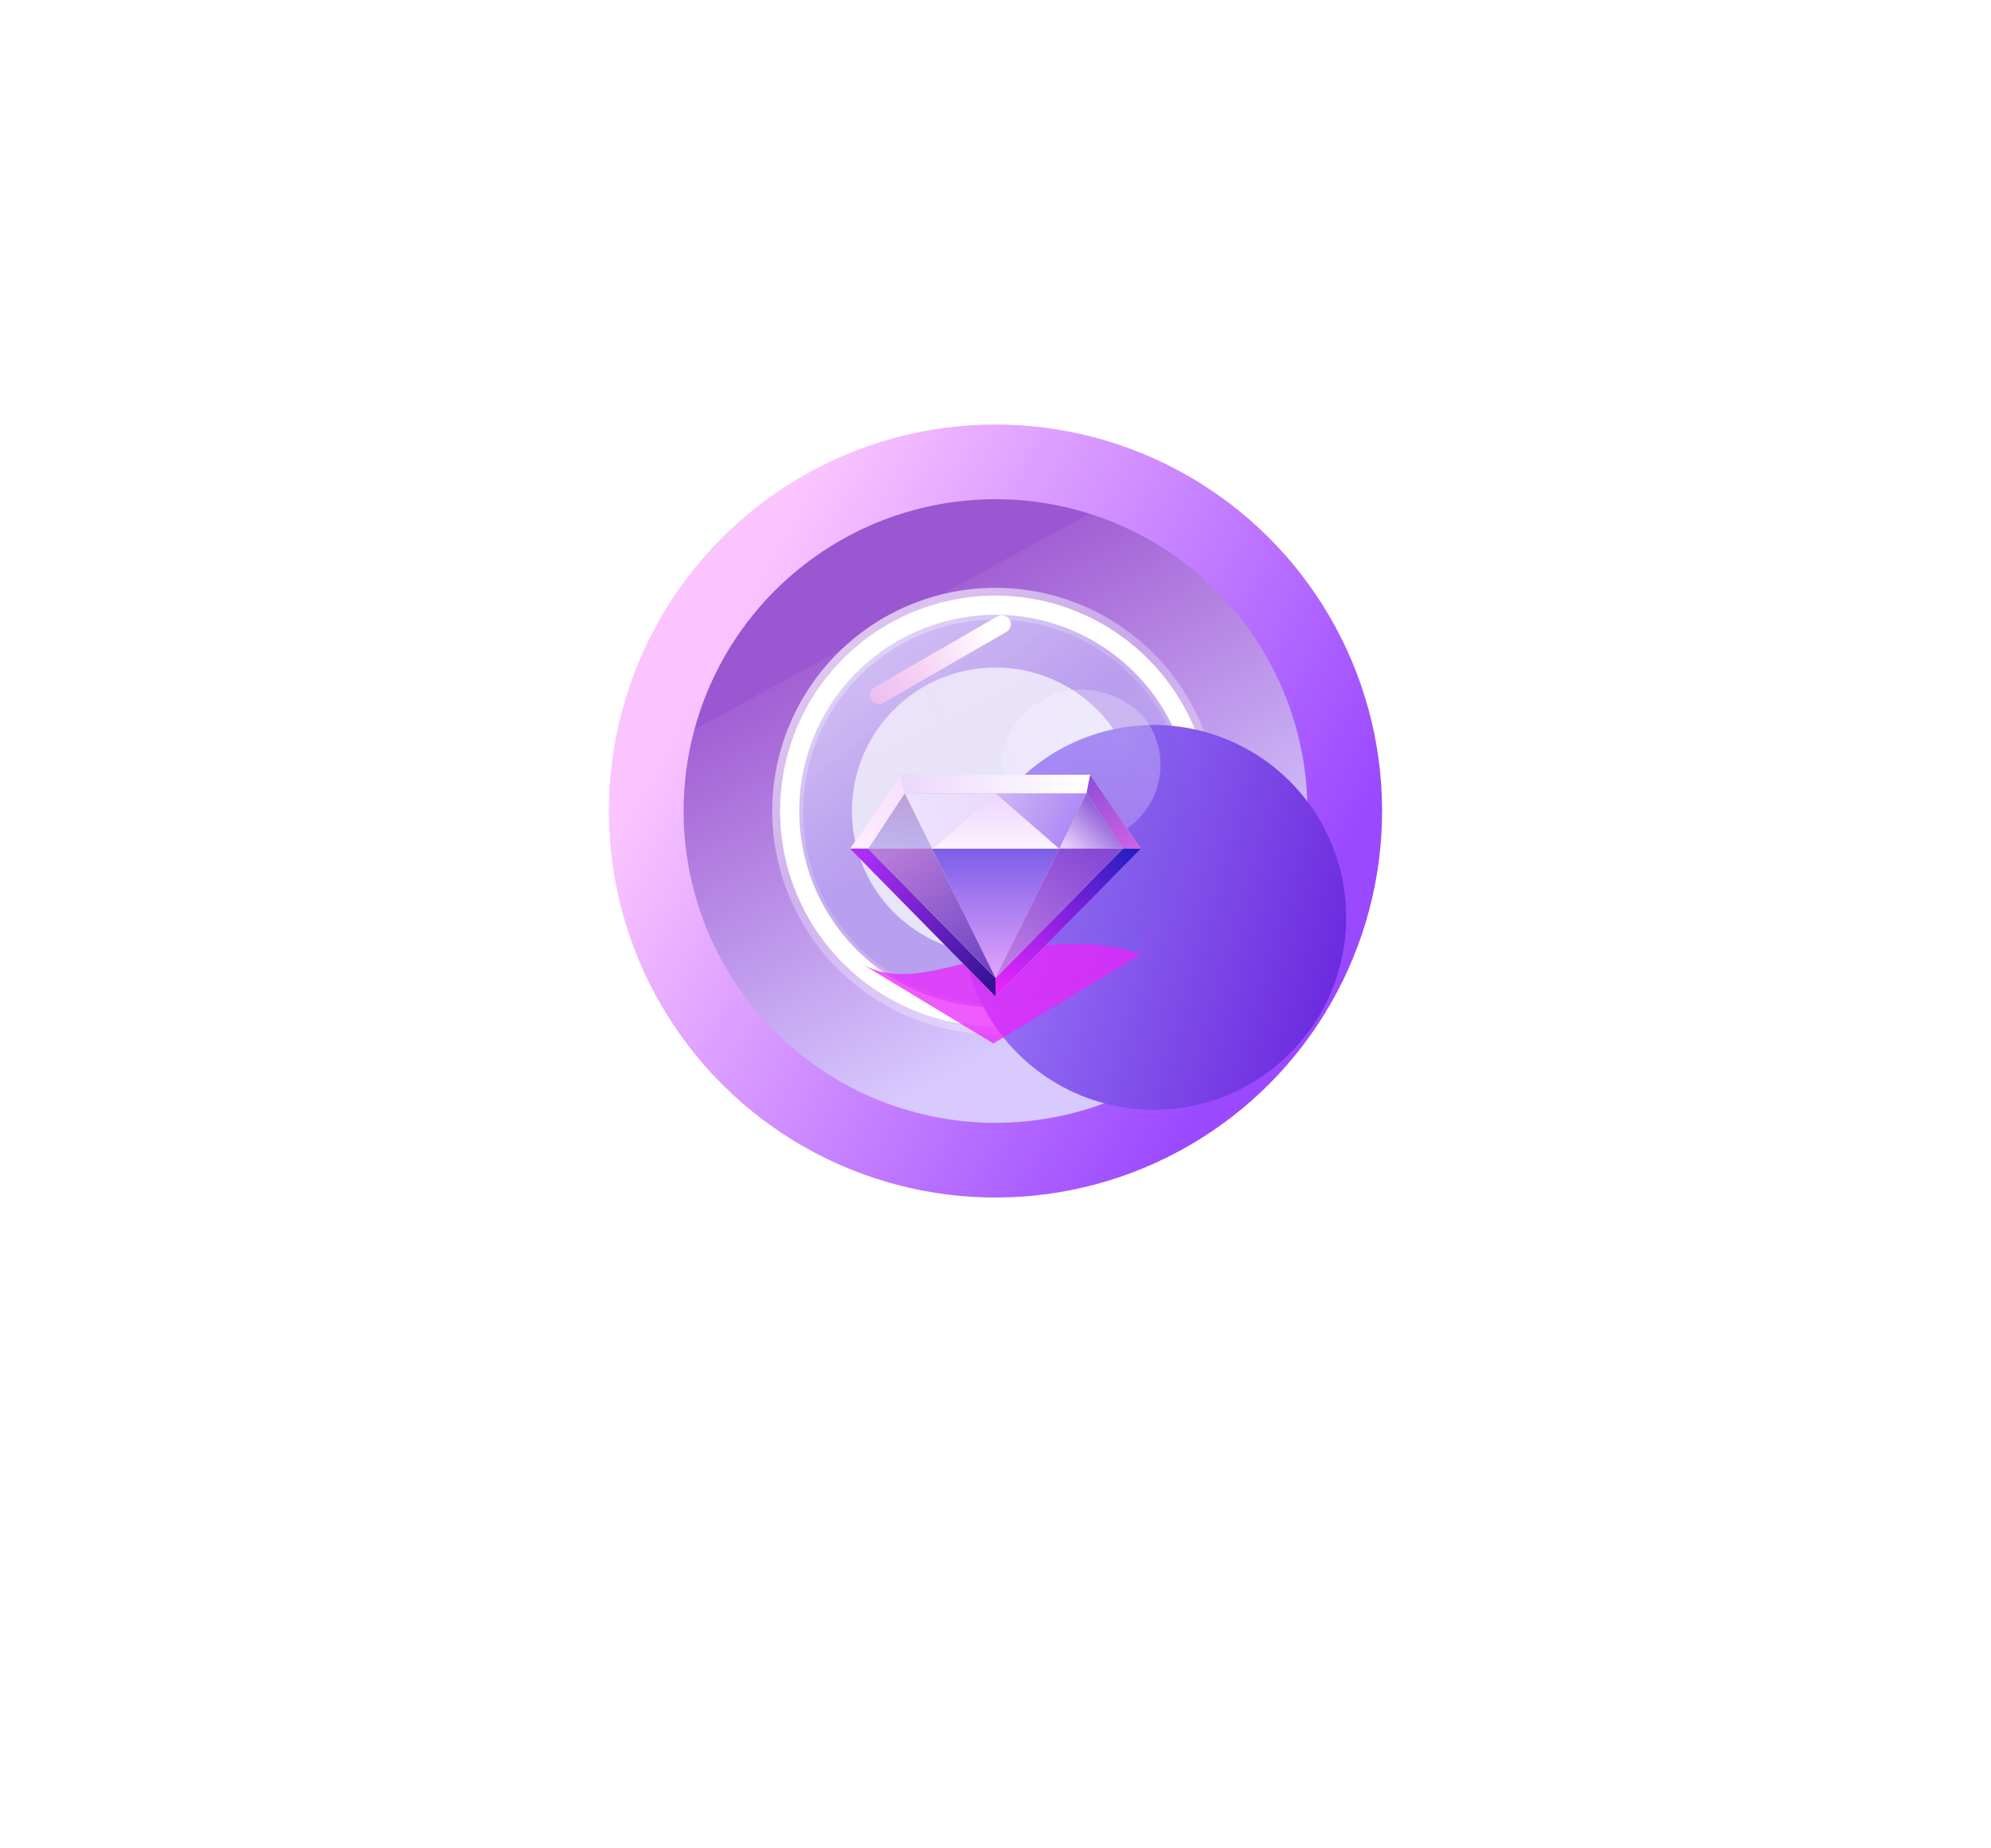 <svg width="84" height="78" viewBox="0 0 84 78" fill="none" xmlns="http://www.w3.org/2000/svg">
<g filter="url(#filter0_d_2_727)">
<path d="M43.48 34.563C42.564 35.092 41.436 35.092 40.52 34.563C39.604 34.035 39.04 33.057 39.04 32C39.04 30.942 39.604 29.965 40.52 29.437C41.436 28.908 42.564 28.908 43.48 29.437C44.396 29.965 44.96 30.942 44.96 32C44.96 33.057 44.396 34.035 43.48 34.563Z" stroke="url(#paint0_linear_2_727)" stroke-width="26.704" stroke-linecap="round" stroke-linejoin="round"/>
<path d="M43.017 33.761C42.388 34.124 41.612 34.124 40.983 33.761C40.354 33.398 39.966 32.727 39.966 32C39.966 31.273 40.354 30.602 40.983 30.239C41.612 29.876 42.388 29.876 43.017 30.239C43.646 30.602 44.034 31.273 44.034 32C44.034 32.727 43.646 33.398 43.017 33.761Z" stroke="url(#paint1_linear_2_727)" stroke-width="22.254" stroke-linecap="round" stroke-linejoin="round"/>
<g filter="url(#filter1_f_2_727)">
<path d="M38.416 25.792C40.634 24.511 43.366 24.511 45.584 25.792C47.802 27.072 49.169 29.439 49.169 32C49.169 34.561 47.802 36.928 45.584 38.208C43.366 39.489 40.634 39.489 38.416 38.208C36.198 36.928 34.831 34.561 34.831 32C34.831 29.439 36.198 27.072 38.416 25.792Z" stroke="#611AD9" stroke-opacity="0.5" stroke-width="2.225" stroke-linecap="round" stroke-linejoin="round"/>
</g>
<path d="M38.404 25.771C40.629 24.486 43.371 24.486 45.596 25.771C47.822 27.056 49.193 29.43 49.193 32C49.193 34.57 47.822 36.944 45.596 38.229C43.371 39.514 40.629 39.514 38.404 38.229C36.178 36.944 34.807 34.57 34.807 32C34.807 29.43 36.178 27.056 38.404 25.771Z" stroke="white" stroke-opacity="0.3" stroke-width="4.451" stroke-linecap="round" stroke-linejoin="round"/>
<path d="M38.404 25.771C40.629 24.486 43.371 24.486 45.596 25.771C47.822 27.056 49.193 29.43 49.193 32C49.193 34.57 47.822 36.944 45.596 38.229C43.371 39.514 40.629 39.514 38.404 38.229C36.178 36.944 34.807 34.57 34.807 32C34.807 29.43 36.178 27.056 38.404 25.771Z" stroke="url(#paint2_linear_2_727)" stroke-opacity="0.5" stroke-width="4.451" stroke-linecap="round" stroke-linejoin="round"/>
<g filter="url(#filter2_ii_2_727)">
<path d="M37.941 25.006C40.453 23.555 43.547 23.555 46.059 25.006C48.572 26.456 50.119 29.137 50.119 32.037C50.119 34.938 48.572 37.618 46.059 39.068C43.547 40.519 40.453 40.519 37.941 39.068C35.428 37.618 33.881 34.938 33.881 32.037C33.881 29.137 35.428 26.456 37.941 25.006Z" fill="url(#paint3_linear_2_727)"/>
</g>
<path d="M40.166 28.86C41.301 28.205 42.699 28.205 43.834 28.86C44.969 29.516 45.668 30.727 45.668 32.037C45.668 33.348 44.969 34.559 43.834 35.214C42.699 35.869 41.301 35.869 40.166 35.214C39.031 34.559 38.332 33.348 38.332 32.037C38.332 30.727 39.031 29.516 40.166 28.86Z" stroke="url(#paint4_linear_2_727)" stroke-opacity="0.16" stroke-width="8.902" stroke-linecap="round" stroke-linejoin="round"/>
<g style="mix-blend-mode:lighten" filter="url(#filter3_f_2_727)">
<rect x="36.562" y="26.975" width="6.75" height="0.75" rx="0.375" transform="rotate(-30 36.562 26.975)" fill="url(#paint5_linear_2_727)"/>
</g>
<g style="mix-blend-mode:lighten" opacity="0.5" filter="url(#filter4_f_2_727)">
<rect x="36.562" y="26.975" width="6.75" height="0.75" rx="0.375" transform="rotate(-30 36.562 26.975)" fill="url(#paint6_linear_2_727)"/>
</g>
<g style="mix-blend-mode:lighten" opacity="0.25" filter="url(#filter5_f_2_727)">
<rect x="41.062" y="29" width="6.751" height="6.478" rx="3.239" transform="rotate(-30 41.062 29)" fill="url(#paint7_linear_2_727)"/>
</g>
<g filter="url(#filter6_f_2_727)">
<path d="M41.91 41.807L36.334 38.435C39.122 40.121 43.077 36.361 48.135 38.047L41.91 41.807Z" fill="#E924FA" fill-opacity="0.75"/>
</g>
<g filter="url(#filter7_d_2_727)">
<path d="M42 36.822L44.684 31.364H39.316L42 36.822Z" fill="#C4C4C4"/>
<path d="M42 36.822L44.684 31.364H39.316L42 36.822Z" fill="url(#paint8_linear_2_727)"/>
<path d="M48.135 31.364L45.987 28.246L45.834 29.025L47.368 31.364H48.135Z" fill="#C4C4C4"/>
<path d="M48.135 31.364L45.987 28.246L45.834 29.025L47.368 31.364H48.135Z" fill="url(#paint9_linear_2_727)"/>
<path d="M47.367 31.364L45.834 29.025L44.684 31.364H47.367Z" fill="#C4C4C4"/>
<path d="M47.367 31.364L45.834 29.025L44.684 31.364H47.367Z" fill="url(#paint10_linear_2_727)"/>
<path d="M44.684 31.364L45.834 29.025H42L44.684 31.364Z" fill="#C4C4C4"/>
<path d="M44.684 31.364L45.834 29.025H42L44.684 31.364Z" fill="url(#paint11_linear_2_727)"/>
<path d="M42 29.025L44.684 31.364H39.316L42 29.025Z" fill="#C4C4C4"/>
<path d="M42 29.025L44.684 31.364H39.316L42 29.025Z" fill="url(#paint12_linear_2_727)"/>
<path d="M42 29.025H38.166L39.316 31.364L42 29.025Z" fill="#C4C4C4"/>
<path d="M42 29.025H38.166L39.316 31.364L42 29.025Z" fill="url(#paint13_linear_2_727)"/>
<path d="M45.987 28.246H38.012L38.165 29.025H41.999H45.833L45.987 28.246Z" fill="#C4C4C4"/>
<path d="M45.987 28.246H38.012L38.165 29.025H41.999H45.833L45.987 28.246Z" fill="url(#paint14_linear_2_727)"/>
<path d="M38.166 29.025L36.633 31.364H39.317L38.166 29.025Z" fill="#C4C4C4"/>
<path d="M38.166 29.025L36.633 31.364H39.317L38.166 29.025Z" fill="url(#paint15_linear_2_727)"/>
<path d="M35.865 31.364L38.012 28.245L38.166 29.025L36.632 31.364H35.865Z" fill="#C4C4C4"/>
<path d="M35.865 31.364L38.012 28.245L38.166 29.025L36.632 31.364H35.865Z" fill="url(#paint16_linear_2_727)"/>
<path d="M42 37.601L35.865 31.364H36.632L42 36.822V37.601Z" fill="#C4C4C4"/>
<path d="M42 37.601L35.865 31.364H36.632L42 36.822V37.601Z" fill="url(#paint17_linear_2_727)"/>
<path d="M48.135 31.364L42 37.601V36.822L47.368 31.364H48.135Z" fill="#C4C4C4"/>
<path d="M48.135 31.364L42 37.601V36.822L47.368 31.364H48.135Z" fill="url(#paint18_linear_2_727)"/>
<path d="M42.001 36.822L36.633 31.364H39.317L42.001 36.822Z" fill="#C4C4C4"/>
<path d="M42.001 36.822L36.633 31.364H39.317L42.001 36.822Z" fill="url(#paint19_linear_2_727)"/>
<path d="M47.368 31.364L42 36.822L44.684 31.364H47.368Z" fill="#C4C4C4"/>
<path d="M47.368 31.364L42 36.822L44.684 31.364H47.368Z" fill="url(#paint20_linear_2_727)"/>
</g>
</g>
<defs>
<filter id="filter0_d_2_727" x="12.197" y="4.422" width="59.606" height="59.606" filterUnits="userSpaceOnUse" color-interpolation-filters="sRGB">
<feFlood flood-opacity="0" result="BackgroundImageFix"/>
<feColorMatrix in="SourceAlpha" type="matrix" values="0 0 0 0 0 0 0 0 0 0 0 0 0 0 0 0 0 0 127 0" result="hardAlpha"/>
<feOffset dy="2.225"/>
<feGaussianBlur stdDeviation="8.902"/>
<feColorMatrix type="matrix" values="0 0 0 0 0.137 0 0 0 0 0.003 0 0 0 0 0.675 0 0 0 0.5 0"/>
<feBlend mode="normal" in2="BackgroundImageFix" result="effect1_dropShadow_2_727"/>
<feBlend mode="normal" in="SourceGraphic" in2="effect1_dropShadow_2_727" result="shape"/>
</filter>
<filter id="filter1_f_2_727" x="31.493" y="21.493" width="21.013" height="21.013" filterUnits="userSpaceOnUse" color-interpolation-filters="sRGB">
<feFlood flood-opacity="0" result="BackgroundImageFix"/>
<feBlend mode="normal" in="SourceGraphic" in2="BackgroundImageFix" result="shape"/>
<feGaussianBlur stdDeviation="1.113" result="effect1_foregroundBlur_2_727"/>
</filter>
<filter id="filter2_ii_2_727" x="31.655" y="19.467" width="27.365" height="29.59" filterUnits="userSpaceOnUse" color-interpolation-filters="sRGB">
<feFlood flood-opacity="0" result="BackgroundImageFix"/>
<feBlend mode="normal" in="SourceGraphic" in2="BackgroundImageFix" result="shape"/>
<feColorMatrix in="SourceAlpha" type="matrix" values="0 0 0 0 0 0 0 0 0 0 0 0 0 0 0 0 0 0 127 0" result="hardAlpha"/>
<feOffset dx="8.902" dy="8.902"/>
<feGaussianBlur stdDeviation="40.057"/>
<feComposite in2="hardAlpha" operator="arithmetic" k2="-1" k3="1"/>
<feColorMatrix type="matrix" values="0 0 0 0 1 0 0 0 0 1 0 0 0 0 1 0 0 0 0.25 0"/>
<feBlend mode="normal" in2="shape" result="effect1_innerShadow_2_727"/>
<feColorMatrix in="SourceAlpha" type="matrix" values="0 0 0 0 0 0 0 0 0 0 0 0 0 0 0 0 0 0 127 0" result="hardAlpha"/>
<feOffset dx="-2.225" dy="-4.451"/>
<feGaussianBlur stdDeviation="8.902"/>
<feComposite in2="hardAlpha" operator="arithmetic" k2="-1" k3="1"/>
<feColorMatrix type="matrix" values="0 0 0 0 0.38 0 0 0 0 0.102 0 0 0 0 0.851 0 0 0 0.25 0"/>
<feBlend mode="normal" in2="effect1_innerShadow_2_727" result="effect2_innerShadow_2_727"/>
</filter>
<filter id="filter3_f_2_727" x="18.896" y="5.934" width="41.553" height="39.356" filterUnits="userSpaceOnUse" color-interpolation-filters="sRGB">
<feFlood flood-opacity="0" result="BackgroundImageFix"/>
<feBlend mode="normal" in="SourceGraphic" in2="BackgroundImageFix" result="shape"/>
<feGaussianBlur stdDeviation="8.902" result="effect1_foregroundBlur_2_727"/>
</filter>
<filter id="filter4_f_2_727" x="18.896" y="5.934" width="41.553" height="39.356" filterUnits="userSpaceOnUse" color-interpolation-filters="sRGB">
<feFlood flood-opacity="0" result="BackgroundImageFix"/>
<feBlend mode="normal" in="SourceGraphic" in2="BackgroundImageFix" result="shape"/>
<feGaussianBlur stdDeviation="8.902" result="effect1_foregroundBlur_2_727"/>
</filter>
<filter id="filter5_f_2_727" x="15.544" y="0.105" width="60.124" height="60.024" filterUnits="userSpaceOnUse" color-interpolation-filters="sRGB">
<feFlood flood-opacity="0" result="BackgroundImageFix"/>
<feBlend mode="normal" in="SourceGraphic" in2="BackgroundImageFix" result="shape"/>
<feGaussianBlur stdDeviation="13.352" result="effect1_foregroundBlur_2_727"/>
</filter>
<filter id="filter6_f_2_727" x="0.728" y="1.995" width="83.013" height="75.418" filterUnits="userSpaceOnUse" color-interpolation-filters="sRGB">
<feFlood flood-opacity="0" result="BackgroundImageFix"/>
<feBlend mode="normal" in="SourceGraphic" in2="BackgroundImageFix" result="shape"/>
<feGaussianBlur stdDeviation="17.803" result="effect1_foregroundBlur_2_727"/>
</filter>
<filter id="filter7_d_2_727" x="18.062" y="12.668" width="47.876" height="44.962" filterUnits="userSpaceOnUse" color-interpolation-filters="sRGB">
<feFlood flood-opacity="0" result="BackgroundImageFix"/>
<feColorMatrix in="SourceAlpha" type="matrix" values="0 0 0 0 0 0 0 0 0 0 0 0 0 0 0 0 0 0 127 0" result="hardAlpha"/>
<feOffset dy="2.225"/>
<feGaussianBlur stdDeviation="8.902"/>
<feColorMatrix type="matrix" values="0 0 0 0 0.137 0 0 0 0 0.003 0 0 0 0 0.675 0 0 0 0.5 0"/>
<feBlend mode="normal" in2="BackgroundImageFix" result="effect1_dropShadow_2_727"/>
<feBlend mode="normal" in="SourceGraphic" in2="effect1_dropShadow_2_727" result="shape"/>
</filter>
<linearGradient id="paint0_linear_2_727" x1="30" y1="25.25" x2="54" y2="38.469" gradientUnits="userSpaceOnUse">
<stop stop-color="#FAC5FF"/>
<stop offset="1" stop-color="#9B49FF"/>
</linearGradient>
<linearGradient id="paint1_linear_2_727" x1="37.406" y1="24.125" x2="46.125" y2="40.062" gradientUnits="userSpaceOnUse">
<stop stop-color="#9B56D1"/>
<stop offset="0" stop-color="#A260D4"/>
<stop offset="1" stop-color="#D8CAFF"/>
</linearGradient>
<linearGradient id="paint2_linear_2_727" x1="37.612" y1="23.605" x2="48.868" y2="38.487" gradientUnits="userSpaceOnUse">
<stop stop-color="white"/>
<stop offset="0.401" stop-color="white" stop-opacity="0"/>
</linearGradient>
<linearGradient id="paint3_linear_2_727" x1="32.625" y1="22.662" x2="54.886" y2="29.131" gradientUnits="userSpaceOnUse">
<stop stop-color="#A88FFF"/>
<stop offset="1" stop-color="#611AD9"/>
</linearGradient>
<linearGradient id="paint4_linear_2_727" x1="32.625" y1="22.662" x2="42" y2="41.412" gradientUnits="userSpaceOnUse">
<stop stop-color="#874CE7"/>
<stop offset="1" stop-color="#665CDA"/>
</linearGradient>
<linearGradient id="paint5_linear_2_727" x1="36.07" y1="27.259" x2="42.158" y2="27.601" gradientUnits="userSpaceOnUse">
<stop stop-color="white" stop-opacity="0.5"/>
<stop offset="1" stop-color="white"/>
</linearGradient>
<linearGradient id="paint6_linear_2_727" x1="36.07" y1="27.259" x2="42.158" y2="27.601" gradientUnits="userSpaceOnUse">
<stop stop-color="#F95AD6" stop-opacity="0.5"/>
<stop offset="1" stop-color="white"/>
</linearGradient>
<linearGradient id="paint7_linear_2_727" x1="40.57" y1="31.454" x2="46.677" y2="31.494" gradientUnits="userSpaceOnUse">
<stop stop-color="white" stop-opacity="0.5"/>
<stop offset="1" stop-color="white"/>
</linearGradient>
<linearGradient id="paint8_linear_2_727" x1="42" y1="31.364" x2="42" y2="36.822" gradientUnits="userSpaceOnUse">
<stop stop-color="#7D5EE9"/>
<stop offset="1" stop-color="#E3A4FD"/>
</linearGradient>
<linearGradient id="paint9_linear_2_727" x1="45.834" y1="28.586" x2="47.801" y2="31.364" gradientUnits="userSpaceOnUse">
<stop stop-color="#914FD8"/>
<stop offset="1" stop-color="#CD62E5"/>
</linearGradient>
<linearGradient id="paint10_linear_2_727" x1="46.342" y1="29.701" x2="44.889" y2="31.197" gradientUnits="userSpaceOnUse">
<stop stop-color="#9363D7"/>
<stop offset="1" stop-color="#E8CEFF"/>
</linearGradient>
<linearGradient id="paint11_linear_2_727" x1="42" y1="29.025" x2="45.106" y2="30.568" gradientUnits="userSpaceOnUse">
<stop stop-color="#CEB7F3"/>
<stop offset="1" stop-color="#AF8AF6"/>
</linearGradient>
<linearGradient id="paint12_linear_2_727" x1="42" y1="29.025" x2="42" y2="31.364" gradientUnits="userSpaceOnUse">
<stop stop-color="#EDD5FC"/>
<stop offset="1" stop-color="#FBF2FE"/>
</linearGradient>
<linearGradient id="paint13_linear_2_727" x1="42" y1="29.025" x2="38.78" y2="30.195" gradientUnits="userSpaceOnUse">
<stop stop-color="#E9DBFB"/>
<stop offset="1" stop-color="#EDE1FF"/>
</linearGradient>
<linearGradient id="paint14_linear_2_727" x1="38.012" y1="28.635" x2="45.987" y2="28.635" gradientUnits="userSpaceOnUse">
<stop stop-color="#EDD7FD"/>
<stop offset="0.896" stop-color="#FDFCFF"/>
</linearGradient>
<linearGradient id="paint15_linear_2_727" x1="38.292" y1="29.025" x2="37.975" y2="31.364" gradientUnits="userSpaceOnUse">
<stop stop-color="#BDA0D7"/>
<stop offset="1" stop-color="#BEB4EF"/>
</linearGradient>
<linearGradient id="paint16_linear_2_727" x1="38.069" y1="28.547" x2="36.27" y2="31.364" gradientUnits="userSpaceOnUse">
<stop stop-color="#F7E0FD"/>
<stop offset="1" stop-color="#FEEDFF"/>
</linearGradient>
<linearGradient id="paint17_linear_2_727" x1="36.339" y1="31.364" x2="42" y2="37.181" gradientUnits="userSpaceOnUse">
<stop stop-color="#AF2EFD"/>
<stop offset="1" stop-color="#321392"/>
</linearGradient>
<linearGradient id="paint18_linear_2_727" x1="47.639" y1="31.364" x2="42" y2="37.308" gradientUnits="userSpaceOnUse">
<stop stop-color="#271EC1"/>
<stop offset="1" stop-color="#EA25FE"/>
</linearGradient>
<linearGradient id="paint19_linear_2_727" x1="37.832" y1="31.364" x2="42.001" y2="36.822" gradientUnits="userSpaceOnUse">
<stop stop-color="#B77BD8"/>
<stop offset="1" stop-color="#6940C2"/>
</linearGradient>
<linearGradient id="paint20_linear_2_727" x1="45.955" y1="31.364" x2="42" y2="36.822" gradientUnits="userSpaceOnUse">
<stop stop-color="#8649D5"/>
<stop offset="1" stop-color="#C281E5"/>
</linearGradient>
</defs>
</svg>
